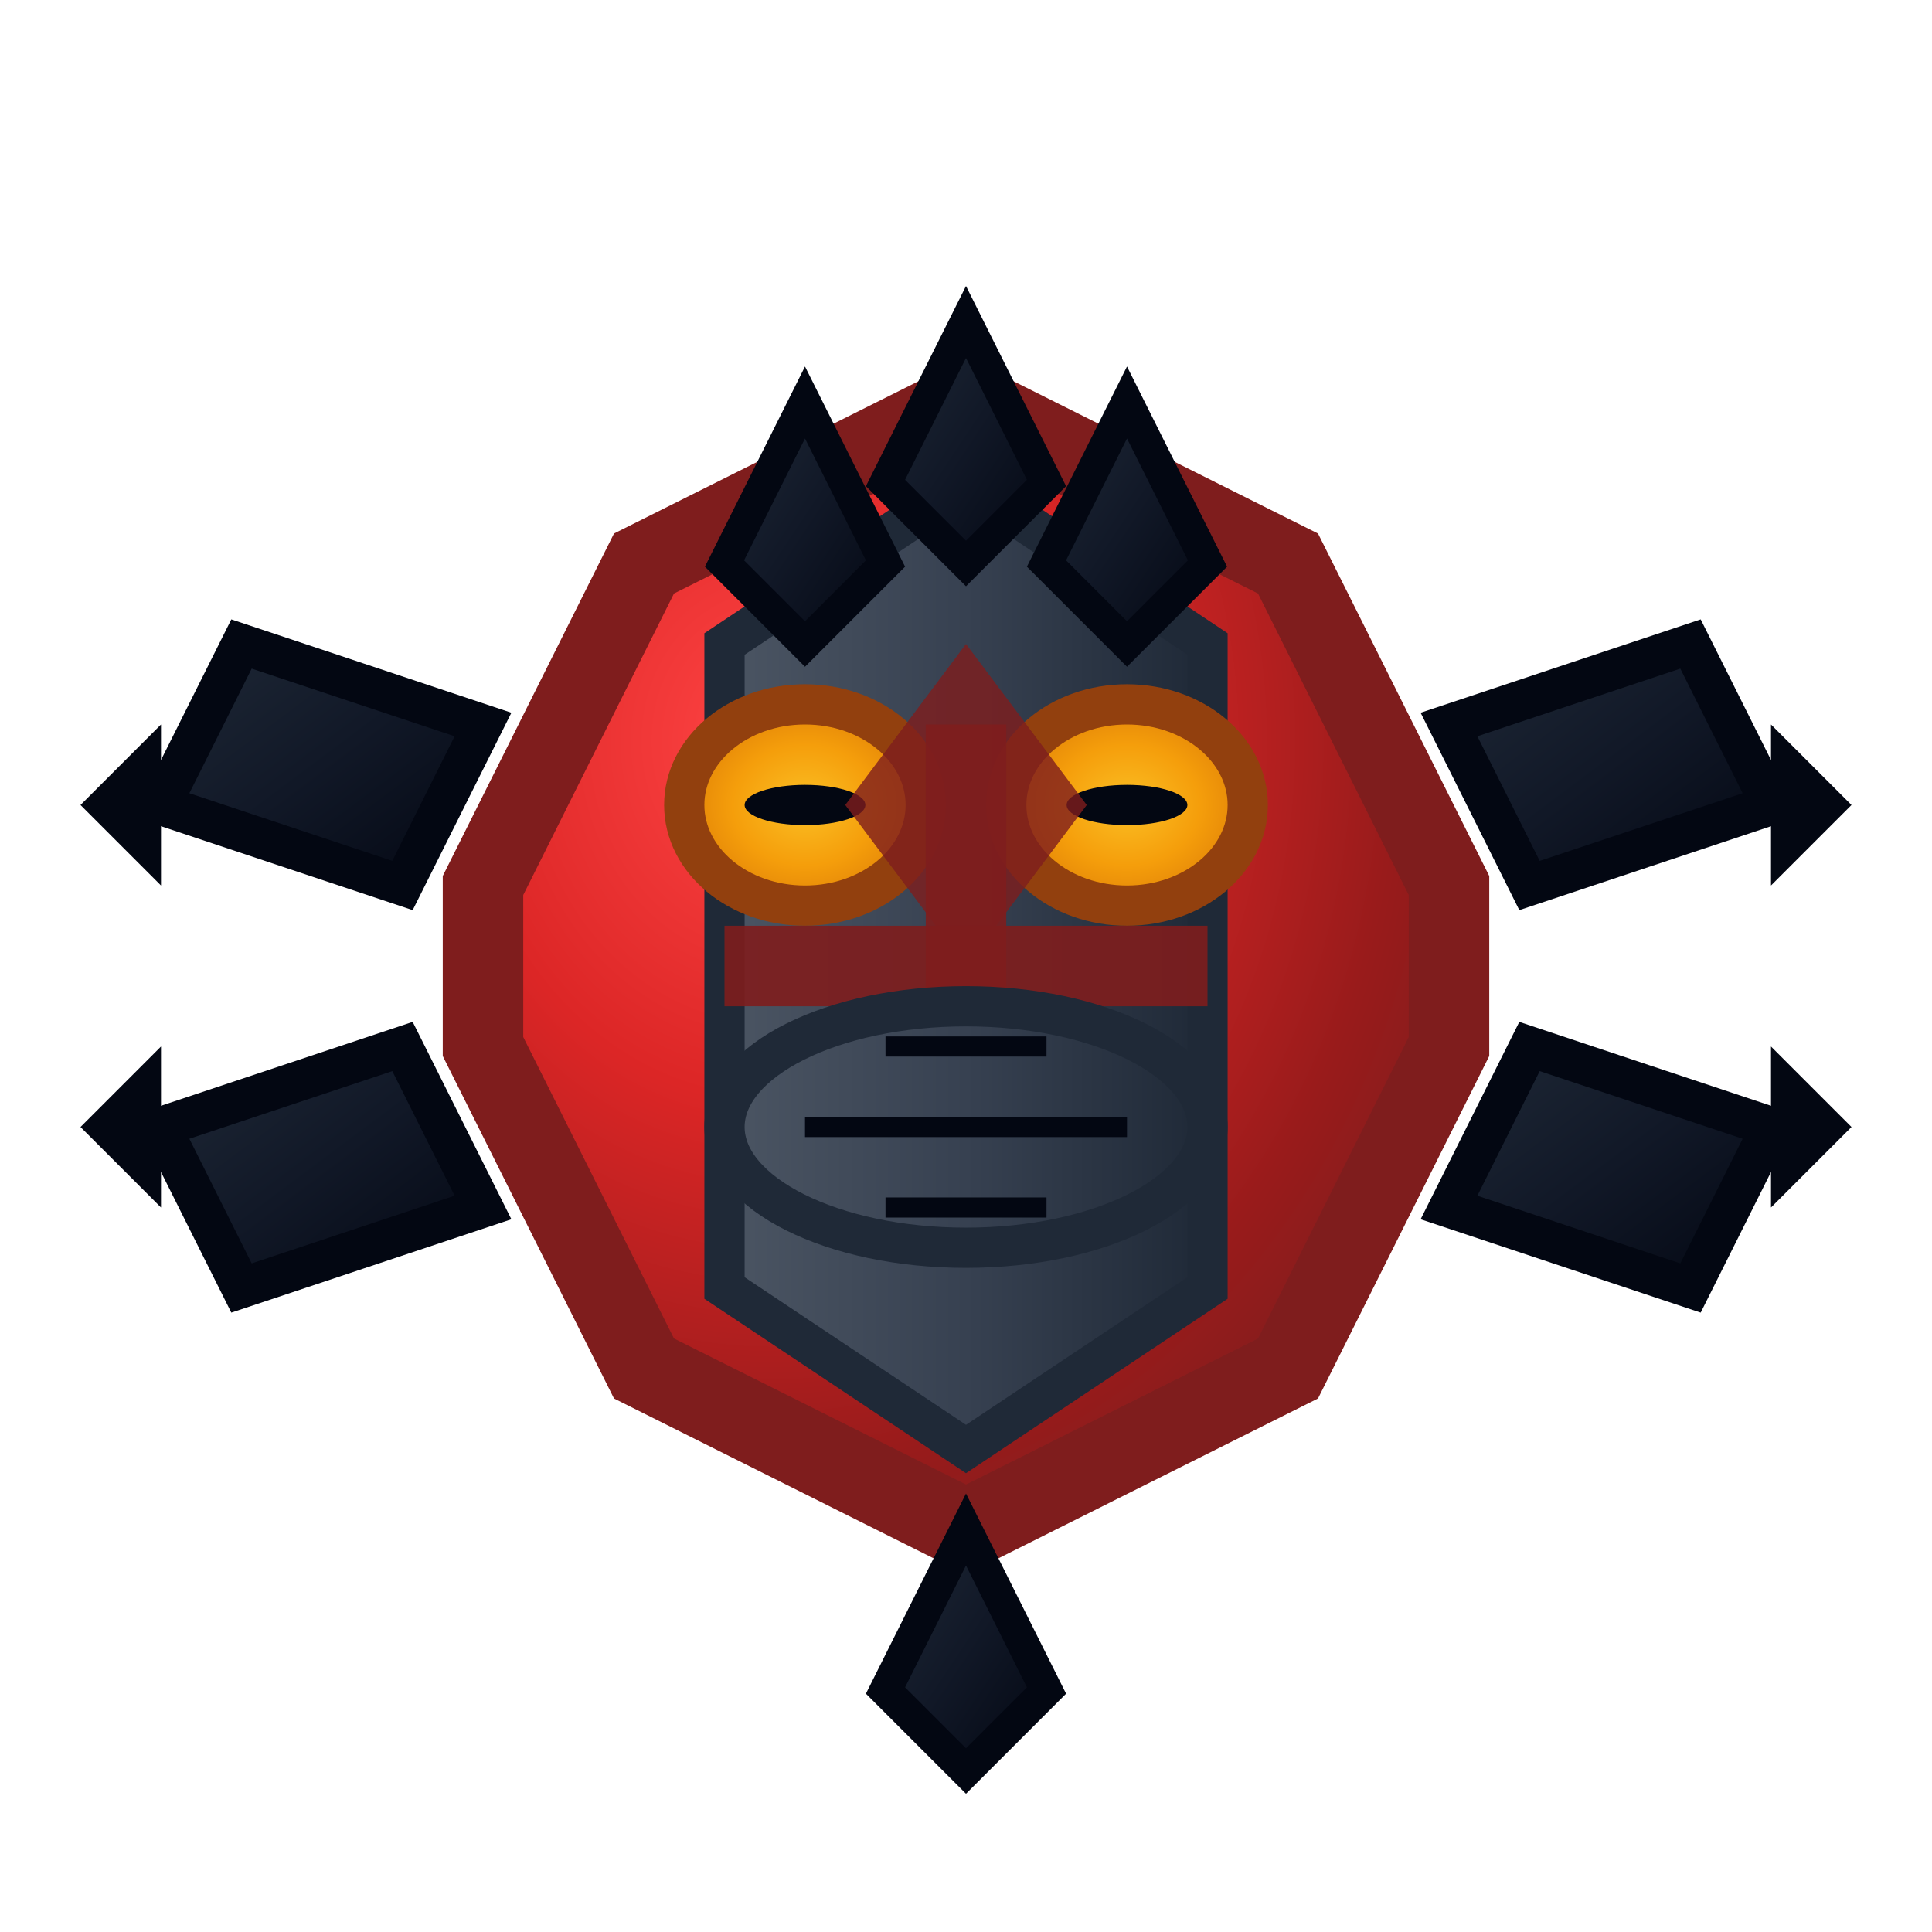<svg xmlns='http://www.w3.org/2000/svg' width='48' height='48' viewBox='0 0 48 48'>
  <defs>
    <!-- Hostile creature gradient -->
    <radialGradient id='hostileGrad' cx='0.3' cy='0.3' r='0.8'>
      <stop offset='0%' stop-color='#ff4444'/>
      <stop offset='40%' stop-color='#dc2626'/>
      <stop offset='80%' stop-color='#991b1b'/>
      <stop offset='100%' stop-color='#7f1d1d'/>
    </radialGradient>
    
    <!-- Claw/spine gradient -->
    <linearGradient id='clawGrad' x1='0' y1='0' x2='1' y2='1'>
      <stop offset='0%' stop-color='#1f2937'/>
      <stop offset='50%' stop-color='#111827'/>
      <stop offset='100%' stop-color='#030712'/>
    </linearGradient>
    
    <!-- Hostile eye -->
    <radialGradient id='hostileEye' cx='0.5' cy='0.5' r='0.6'>
      <stop offset='0%' stop-color='#fbbf24'/>
      <stop offset='50%' stop-color='#f59e0b'/>
      <stop offset='100%' stop-color='#d97706'/>
    </radialGradient>
    
    <!-- Armor plating -->
    <linearGradient id='armorGrad' x1='0' y1='0' x2='1' y2='0'>
      <stop offset='0%' stop-color='#4b5563'/>
      <stop offset='50%' stop-color='#374151'/>
      <stop offset='100%' stop-color='#1f2937'/>
    </linearGradient>
  </defs>
  
  <!-- Main body - predatorial, angular shape -->
  <polygon points='24,10 32,14 36,22 36,26 32,34 24,38 16,34 12,26 12,22 16,14' fill='url(#hostileGrad)' stroke='#7f1d1d' stroke-width='2'/>
  
  <!-- Armor plating -->
  <polygon points='24,12 30,16 30,32 24,36 18,32 18,16' fill='url(#armorGrad)' stroke='#1f2937' stroke-width='1'/>
  
  <!-- Dorsal spines -->
  <polygon points='24,8 26,12 24,14 22,12' fill='url(#clawGrad)' stroke='#030712' stroke-width='0.8'/>
  <polygon points='20,10 22,14 20,16 18,14' fill='url(#clawGrad)' stroke='#030712' stroke-width='0.8'/>
  <polygon points='28,10 30,14 28,16 26,14' fill='url(#clawGrad)' stroke='#030712' stroke-width='0.8'/>
  
  <!-- Claws/appendages -->
  <polygon points='12,18 6,16 4,20 10,22' fill='url(#clawGrad)' stroke='#030712' stroke-width='1'/>
  <polygon points='36,18 42,16 44,20 38,22' fill='url(#clawGrad)' stroke='#030712' stroke-width='1'/>
  <polygon points='12,30 6,32 4,28 10,26' fill='url(#clawGrad)' stroke='#030712' stroke-width='1'/>
  <polygon points='36,30 42,32 44,28 38,26' fill='url(#clawGrad)' stroke='#030712' stroke-width='1'/>
  
  <!-- Claw tips -->
  <polygon points='4,18 2,20 4,22' fill='#030712'/>
  <polygon points='44,18 46,20 44,22' fill='#030712'/>
  <polygon points='4,30 2,28 4,26' fill='#030712'/>
  <polygon points='44,30 46,28 44,26' fill='#030712'/>
  
  <!-- Predator eyes -->
  <ellipse cx='20' cy='20' rx='3' ry='2.5' fill='url(#hostileEye)' stroke='#92400e' stroke-width='1'/>
  <ellipse cx='28' cy='20' rx='3' ry='2.5' fill='url(#hostileEye)' stroke='#92400e' stroke-width='1'/>
  
  <!-- Eye pupils (menacing slits) -->
  <ellipse cx='20' cy='20' rx='1.5' ry='0.5' fill='#030712'/>
  <ellipse cx='28' cy='20' rx='1.5' ry='0.5' fill='#030712'/>
  
  <!-- Art deco hostile patterns -->
  <polygon points='24,16 27,20 24,24 21,20' fill='#7f1d1d' opacity='0.8'/>
  <line x1='18' y1='24' x2='30' y2='24' stroke='#7f1d1d' stroke-width='2' opacity='0.9'/>
  <line x1='24' y1='18' x2='24' y2='30' stroke='#7f1d1d' stroke-width='2' opacity='0.9'/>
  
  <!-- Ventral armor segments -->
  <ellipse cx='24' cy='28' rx='6' ry='3' fill='url(#armorGrad)' stroke='#1f2937' stroke-width='1'/>
  <line x1='20' y1='28' x2='28' y2='28' stroke='#030712' stroke-width='0.5'/>
  <line x1='22' y1='26' x2='26' y2='26' stroke='#030712' stroke-width='0.5'/>
  <line x1='22' y1='30' x2='26' y2='30' stroke='#030712' stroke-width='0.5'/>
  
  <!-- Tail spikes -->
  <polygon points='24,38 26,42 24,44 22,42' fill='url(#clawGrad)' stroke='#030712' stroke-width='0.8'/>
</svg>